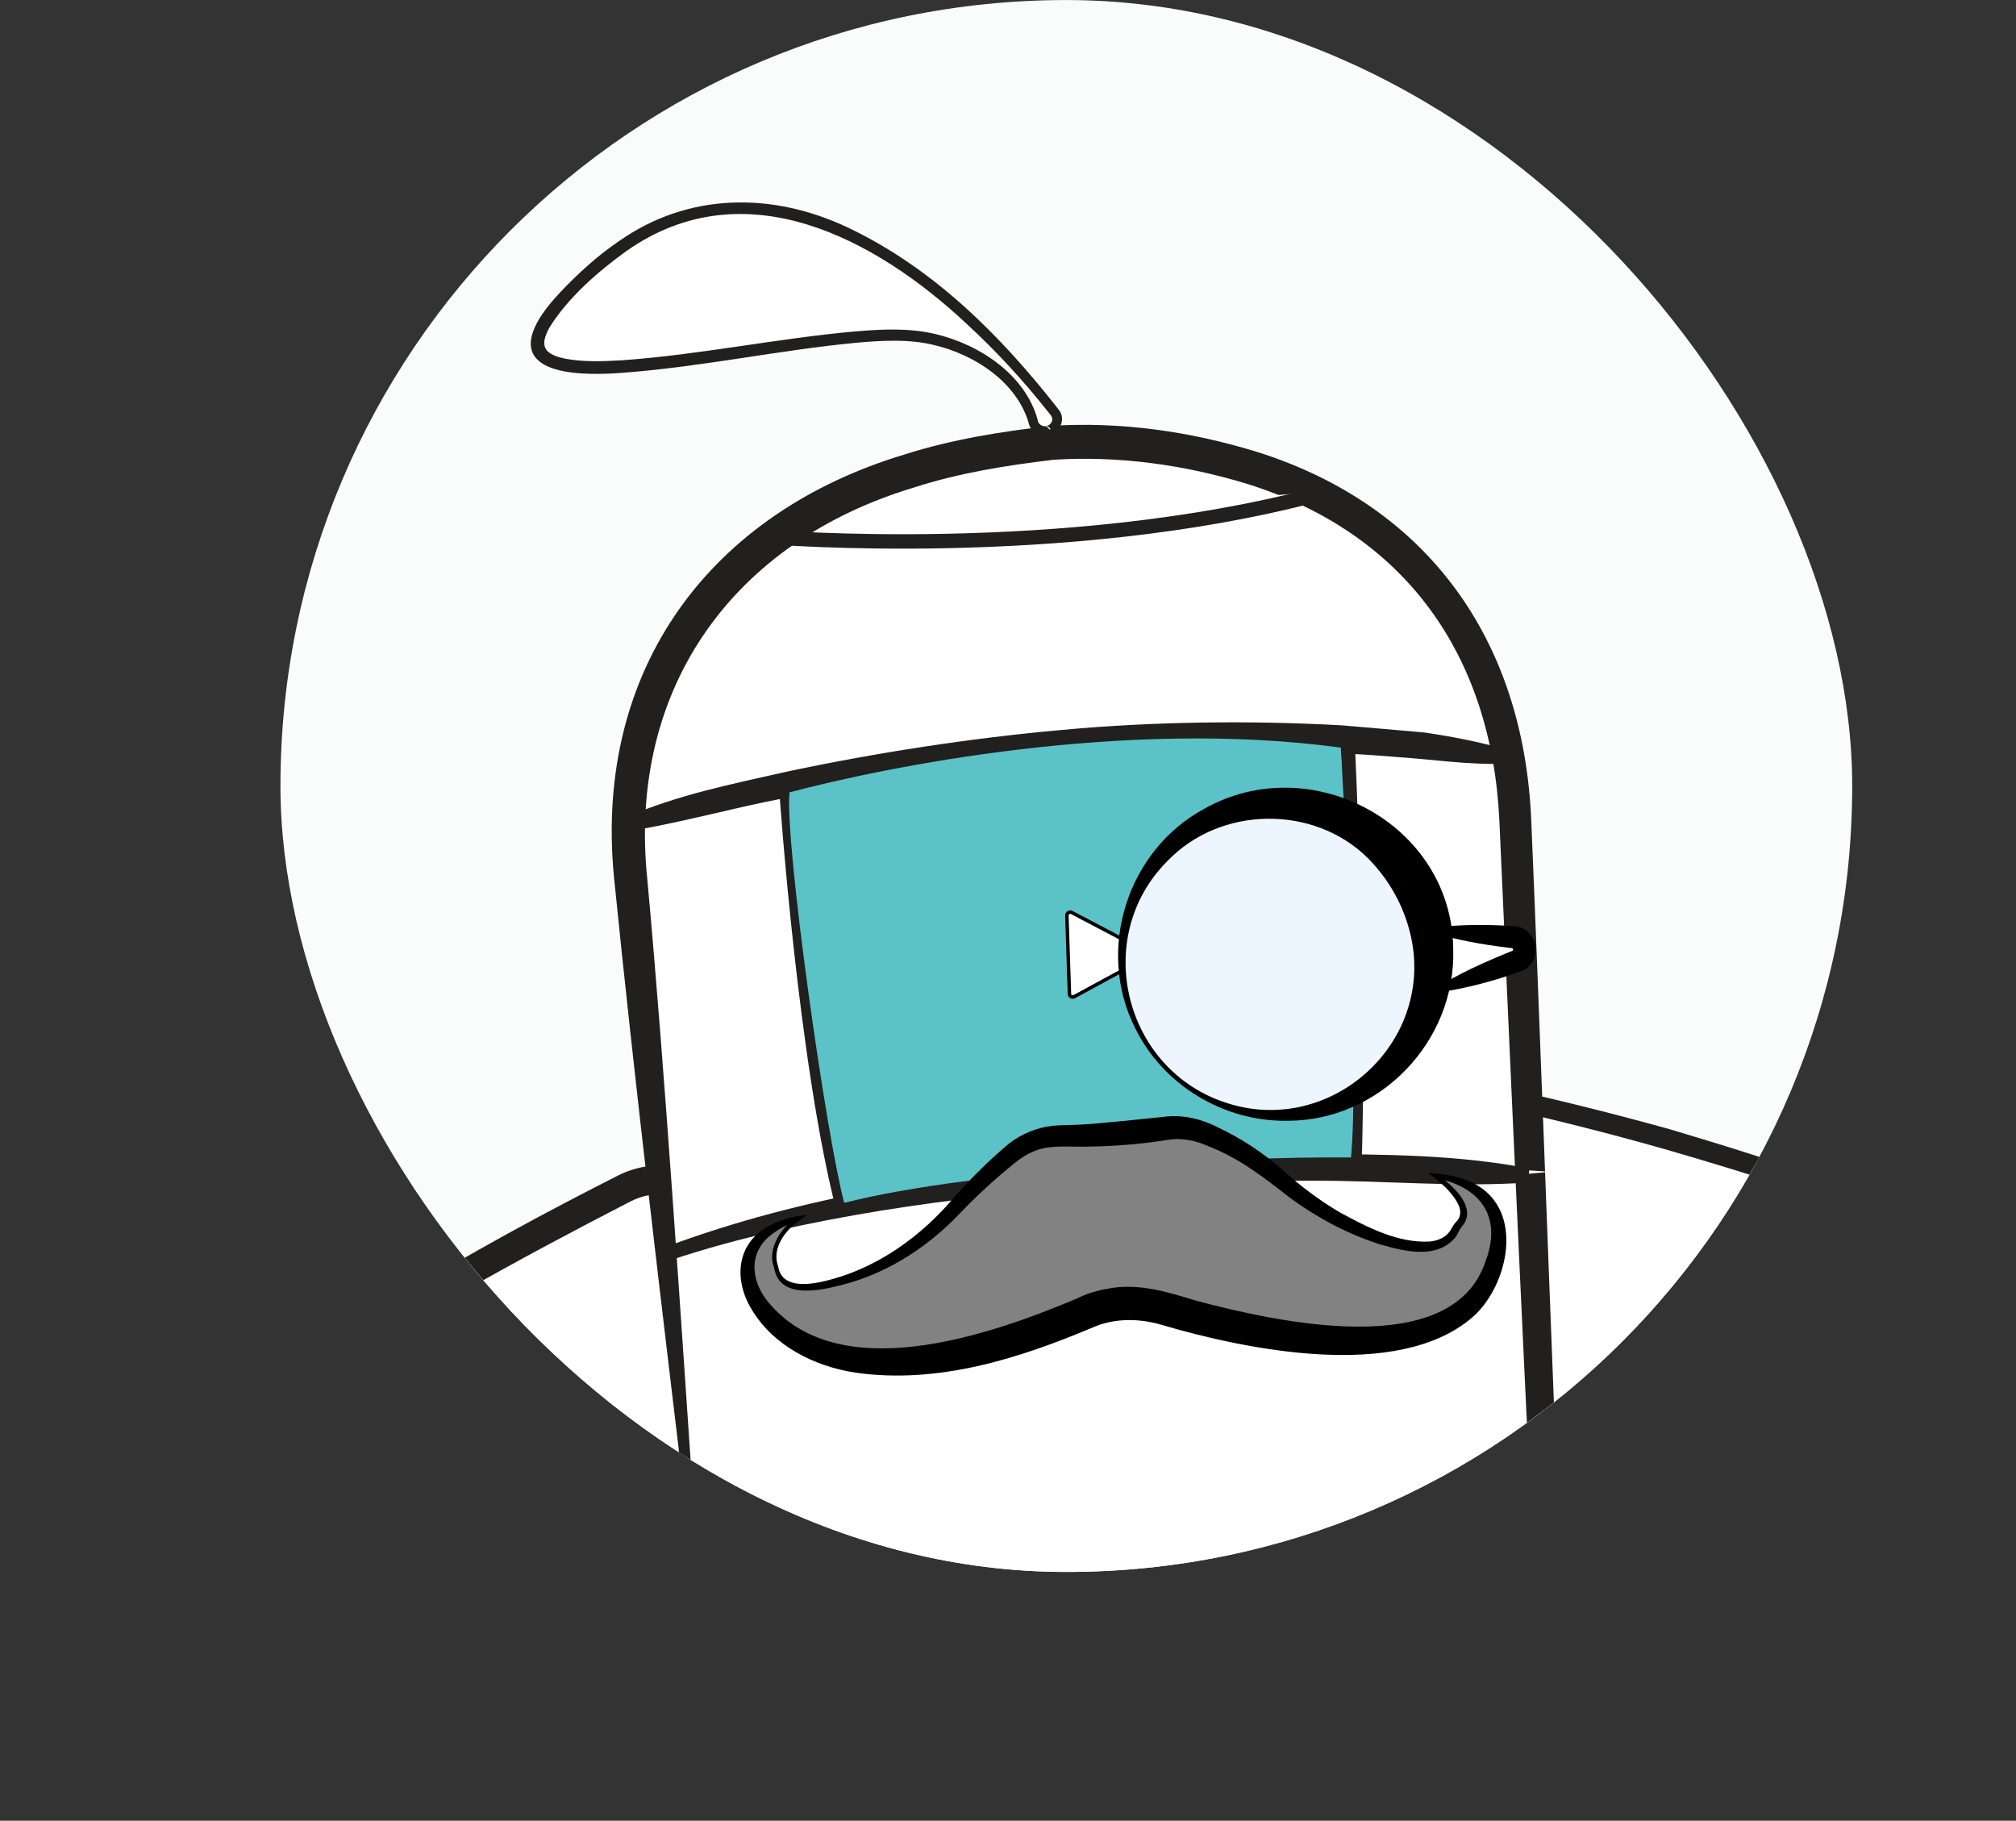 <svg xmlns="http://www.w3.org/2000/svg" fill="none" viewBox="-13.56 0.52 97.48 88.03">
<rect x="-13.56" y="0.52" width="97.48" height="88.03" fill="#333333" stroke="none"/>
<g clip-path="url(#clip0_1260_909)">
<rect y="0.522" width="76" height="76" rx="38" fill="#FAFBFB"/>
<path d="M53.651 59.416C52.003 56.281 54.748 52.625 58.174 53.382C67.663 55.488 81.795 59.347 83.065 63.917C83.065 63.917 85.459 70.293 79.064 77.271C76.77 79.769 73.082 80.563 70.201 79.155C67.94 78.048 65.419 75.945 62.173 72.119C58.928 68.293 56.03 63.953 53.649 59.42L53.648 59.417L53.651 59.416Z" fill="white"/>
<path d="M53.239 59.519C52.447 58.026 52.61 56.084 53.625 54.718C54.625 53.29 56.485 52.531 58.168 52.902C61.211 53.553 64.198 54.289 67.184 55.119C71.498 56.434 81.977 59.326 83.463 63.763C85.019 69.14 82.356 74.868 78.368 78.421C76.632 79.77 74.377 80.441 72.211 80.124C69.035 79.609 66.498 77.141 64.284 74.982C59.965 70.515 55.916 64.714 53.236 59.52L53.239 59.519ZM54.061 59.315C56.437 63.902 60.594 70.231 64.781 74.485C68.517 78.319 72.786 81.608 77.913 77.831C81.275 74.781 83.588 70.125 82.985 65.519C82.796 63.277 81.512 62.124 79.7 60.999C75.757 58.661 71.297 57.354 66.909 56.073C63.961 55.236 60.96 54.492 57.978 53.833C56.623 53.523 55.156 54.107 54.336 55.249C53.439 56.435 53.391 58.017 54.059 59.311L54.061 59.315Z" fill="#221F1F"/>
<mask id="mask0_1260_909" style="mask-type:luminance" maskUnits="userSpaceOnUse" x="-14" y="48" width="40" height="41">
<path d="M10.227 48.341L-13.562 73.283L1.913 88.551L25.702 63.609L10.227 48.341Z" fill="white"/>
</mask>
<g mask="url(#mask0_1260_909)">
<path d="M22.32 62.706C23.202 59.254 19.696 56.419 16.539 58.02C7.801 62.467 -5.045 69.794 -5.23 74.536C-5.23 74.536 -6.092 81.308 1.726 86.43C4.528 88.263 8.292 88.091 10.769 85.998C12.71 84.351 14.678 81.676 16.953 77.153C19.227 72.629 21.048 67.696 22.317 62.706L22.32 62.706Z" fill="white"/>
<path d="M21.716 62.715C22.043 61.334 21.682 59.9 20.561 59.012C19.554 58.177 18.096 58.002 16.921 58.612C14.194 60.014 11.44 61.482 8.756 63.01C4.782 65.332 0.761 67.721 -2.553 70.936C-4.058 72.469 -5.033 73.854 -4.725 76.057C-4.29 80.662 -1 84.595 2.964 86.687C5.226 87.698 8.031 87.555 10.097 86.091C12.146 84.524 13.635 82.331 14.938 80.094C17.953 75.007 20.621 67.312 21.72 62.718L21.716 62.715ZM22.915 62.696C21.323 69.158 16.278 82.236 10.479 86.65C8.202 88.236 5.161 88.455 2.662 87.362C-0.193 85.91 -2.608 83.616 -4.203 80.801C-5.1 79.132 -5.688 77.259 -5.753 75.341C-5.84 74.238 -5.506 73.024 -4.871 72.081C-1.159 66.515 10.24 60.445 16.331 57.351C19.824 55.606 23.889 58.89 22.908 62.697L22.915 62.696Z" fill="#221F1F"/>
</g>
<path d="M19.833 73.745L17.006 43.581C16.986 43.381 16.962 43.181 16.936 42.981C16.659 40.874 15.176 24.11 37.461 21.912C37.461 21.912 58.242 20.25 59.685 39.633L60.989 70.442C61.099 71.873 60.919 73.25 60.499 74.539C59.789 76.713 58.402 78.558 56.662 80.094C55.769 80.881 54.795 81.559 53.775 82.156C50.578 84.028 46.965 85.093 43.268 85.388L40.068 85.643C37.561 85.843 35.037 85.68 32.59 85.127C30.937 84.754 29.4 84.354 27.947 83.727C24.866 82.4 22.35 80.447 20.956 77.707C20.343 76.503 19.949 75.17 19.839 73.742H19.833V73.745Z" fill="white"/>
<path d="M19.672 74.04C18.495 64.218 17.105 52.673 16.125 42.896C15.162 32.826 20.815 25.307 30.186 22.492C32.473 21.76 34.87 21.383 37.236 21.112C40.63 20.895 44.007 21.376 47.257 22.38C55.444 24.978 60.075 31.409 60.475 40.067C60.828 48.264 61.261 60.4 61.588 68.631C61.675 70.567 61.835 72.66 61.185 74.535C59.298 80.338 53.544 83.679 48.05 85.165C45.39 85.924 42.33 85.999 39.59 86.213C33.423 86.491 25.245 84.629 21.459 79.27C20.332 77.662 19.642 75.739 19.512 73.772L19.992 74.05C19.912 74.101 19.755 74.098 19.675 74.047L19.672 74.04ZM19.995 73.447C19.922 73.392 19.768 73.389 19.692 73.437L20.172 73.715C20.915 81.776 29.909 84.842 36.77 85.181C38.373 85.338 40.693 85.015 42.313 84.914C49.051 84.523 57.664 81.18 59.941 74.142C60.525 72.412 60.331 70.513 60.241 68.712C59.848 60.471 59.301 48.37 58.938 40.159C58.548 32.161 54.358 26.308 46.77 23.923C43.76 22.997 40.52 22.546 37.376 22.75C35.123 23.018 32.809 23.387 30.659 24.083C21.969 26.684 16.765 33.728 17.742 43.055C18.605 52.484 19.338 63.93 19.992 73.447H19.995Z" fill="#221F1F"/>
<path d="M37.011 21.34C37.47 21.305 37.712 20.818 37.445 20.472C34.909 17.172 24.576 5.077 15.159 13.496C5.563 22.074 23.865 16.466 30.132 16.73C32.063 16.812 33.906 17.565 35.206 18.901C35.764 19.477 36.226 20.152 36.393 20.909C36.453 21.18 36.719 21.364 37.014 21.344V21.34H37.011Z" fill="white"/>
<path d="M36.779 21.349C36.791 21.301 36.844 21.195 36.942 21.152C37.027 21.11 37.065 21.121 37.132 21.087C37.34 20.981 37.38 20.721 37.217 20.559L37.148 20.47C35.94 18.938 34.605 17.485 33.152 16.152C28.785 12.072 22.451 8.65 16.746 12.646C15.328 13.665 13.877 14.94 12.987 16.39C12.797 16.76 12.623 17.176 12.91 17.496C13.135 17.704 13.441 17.795 13.789 17.866C14.686 18.029 15.613 17.992 16.531 17.938C20.286 17.671 24.022 16.881 27.791 16.544C29.07 16.436 30.391 16.368 31.655 16.667C33.845 17.18 35.991 18.654 36.599 20.762L36.624 20.872C36.657 21.028 36.823 21.141 36.993 21.13C36.993 21.126 36.77 21.359 36.777 21.342L37.007 21.558C36.969 21.558 36.9 21.548 36.847 21.496C36.791 21.446 36.777 21.383 36.777 21.351L36.779 21.349ZM37.243 21.331C37.243 21.299 37.229 21.236 37.176 21.186C37.12 21.137 37.053 21.123 37.018 21.123C37.018 21.128 37.255 21.338 37.248 21.344V21.552L37.032 21.561C36.698 21.587 36.358 21.405 36.221 21.117C35.702 19.076 33.634 17.658 31.525 17.182C30.343 16.91 29.098 16.981 27.851 17.091C24.073 17.451 20.39 18.254 16.582 18.541C14.804 18.684 11.005 18.76 12.41 16.117C12.723 15.548 13.135 15.076 13.557 14.62C14.419 13.719 15.332 12.88 16.38 12.172C19.72 9.83 23.769 9.791 27.425 11.516C31.573 13.479 34.821 16.747 37.54 20.208L37.609 20.299L37.644 20.344C37.985 20.768 37.714 21.437 37.155 21.539C37.143 21.543 37.185 21.53 37.203 21.513C37.259 21.474 37.275 21.375 37.248 21.331H37.243Z" fill="#221F1F"/>
<path d="M24.442 26.355C24.442 26.355 37.277 27.566 49.474 24.354L24.442 26.355Z" fill="white"/>
<path d="M23.696 26.488C23.696 26.488 37.834 27.664 50.032 24.453" stroke="#221F1F" stroke-width="0.697" stroke-miterlimit="10"/>
<path d="M16.776 40.379C16.776 40.379 38.014 33.627 59.243 37.113L16.776 40.379Z" fill="white"/>
<path d="M16.676 40.053C19.179 38.948 21.829 38.432 24.466 37.832C28.843 36.906 33.344 36.211 37.794 35.811C42.204 35.404 46.855 35.346 51.282 35.587C52.135 35.661 54.489 35.858 55.322 35.936C56.662 36.136 57.995 36.384 59.295 36.777L59.189 37.445C57.419 37.51 55.622 37.222 53.862 37.113C45.031 36.377 36.054 37.045 27.33 38.538C25.816 38.819 23.586 39.243 22.096 39.592C20.363 39.989 18.633 40.41 16.876 40.705L16.676 40.057V40.053Z" fill="#221F1F"/>
<path d="M18.779 61.115C22.57 59.721 37.167 55.482 61.402 57.174L18.779 61.115Z" fill="white"/>
<path d="M18.666 60.796C25.287 58.327 32.34 57.283 39.341 56.686C42.848 56.425 46.365 56.292 49.878 56.316C53.389 56.333 56.915 56.347 60.389 57.015L60.342 57.693C56.839 57.941 53.368 57.588 49.872 57.608C42.908 57.554 35.924 57.947 29.043 59.053C25.61 59.616 22.19 60.342 18.893 61.437L18.666 60.8V60.796Z" fill="#221F1F"/>
<path d="M51.914 57.161C52.231 49.625 51.605 36.54 51.605 36.54C51.605 36.54 33.817 35.16 24.489 39.006C24.489 39.006 25.393 52.077 27.279 59.199" stroke="#221F1F" stroke-width="0.697" stroke-miterlimit="10"/>
<path d="M24.613 38.83C24.38 41.268 26.377 55.37 27.26 58.677C33.604 57.062 46.098 56.425 51.766 56.483C52.139 52.345 51.559 41.834 51.285 36.879L51.272 36.666C40.755 35.238 29.207 37.615 24.613 38.83Z" fill="#5BC2C7"/>
<path d="M38.151 48.573L38.027 44.785C38.027 44.663 38.151 44.581 38.257 44.636L41.864 46.531C41.978 46.589 41.978 46.755 41.864 46.816L38.381 48.709C38.277 48.763 38.154 48.692 38.147 48.573H38.151Z" fill="white" stroke="black" stroke-width="0.167"/>
<path d="M55.688 45.487L59.597 45.829C60.242 45.886 60.362 46.781 59.752 47.003L55.861 48.425" fill="white"/>
<path d="M55.696 45.382C57.032 45.205 58.348 45.217 59.679 45.298C60.769 45.389 61.075 46.917 60.109 47.429C58.724 47.949 57.362 48.302 55.894 48.521L55.821 48.324C57.002 47.571 58.307 47.001 59.581 46.485C59.609 46.462 59.599 46.406 59.581 46.38C59.559 46.354 59.46 46.353 59.416 46.348C58.148 46.19 56.904 45.984 55.675 45.591L55.694 45.382L55.696 45.382Z" fill="black"/>
<path d="M48.664 54.423C52.82 54.178 55.991 50.609 55.745 46.453C55.5 42.297 51.932 39.127 47.776 39.372C43.619 39.617 40.449 43.186 40.694 47.342C40.94 51.498 44.508 54.668 48.664 54.423Z" fill="#EDF6FF"/>
<path d="M54.783 46.51C54.579 44.8 53.783 43.215 52.572 42.001C49.966 39.427 45.458 39.469 42.884 42.155C39.192 45.853 40.796 52.307 45.807 53.864C50.55 55.371 55.325 51.393 54.785 46.51L54.783 46.51ZM56.708 46.396C56.85 50.9 53.126 54.722 48.68 54.709C45.599 54.755 42.677 52.977 41.334 50.237C39.412 46.461 40.943 41.623 44.687 39.615C49.834 36.723 56.652 40.361 56.708 46.396Z" fill="black"/>
<path d="M42.822 55.072C41.681 55.222 39.591 55.456 37.798 55.436C36.915 55.425 36.055 55.719 35.373 56.28C34.643 56.879 33.639 57.782 32.53 58.999C31.119 60.546 29.354 61.739 27.359 62.373C25.72 62.893 24.12 63.051 23.965 61.766C23.965 61.766 23.415 60.586 25.076 59.416C25.076 59.416 21.738 60.072 22.782 62.916C22.782 62.916 25.119 69.879 38.828 64.035C38.828 64.035 40.451 63.1 42.8 63.8C42.8 63.8 56.851 68.425 58.684 61.604C58.684 61.604 60.076 57.956 55.846 57.366C55.846 57.366 57.83 58.747 57.02 59.667C56.925 59.776 56.84 59.892 56.779 60.023C56.557 60.494 55.651 61.531 52.159 59.984C50.731 59.351 49.425 58.48 48.241 57.463C47.474 56.805 46.258 55.931 44.641 55.292C44.063 55.064 43.436 54.994 42.82 55.075L42.822 55.072Z" fill="#828282"/>
<path d="M42.897 55.632C41.532 55.854 40.153 55.952 38.772 55.962C37.941 55.969 37.069 55.859 36.298 56.244C36.022 56.366 35.764 56.542 35.532 56.732C34.572 57.496 33.665 58.336 32.814 59.225C31.372 60.737 29.567 61.932 27.559 62.533C26.42 62.848 24.113 63.5 23.863 61.778C23.558 61.06 24.059 60.059 24.734 59.547L25.019 59.329L25.099 59.517C24.669 59.654 24.244 59.853 23.884 60.111C22.671 60.921 22.677 62.272 23.501 63.368C26.889 67.67 34.313 65.073 38.517 63.3L38.431 63.343C38.923 63.081 39.439 62.929 39.978 62.832C41.458 62.531 42.901 62.985 44.305 63.416C48.057 64.404 56.666 66.39 58.273 61.494C59.086 59.346 58.019 57.893 55.833 57.472C55.829 57.472 55.906 57.283 55.906 57.281C56.242 57.513 56.553 57.771 56.834 58.076C57.192 58.464 57.556 59.046 57.286 59.589C57.234 59.699 57.143 59.797 57.099 59.86C56.972 60.023 56.926 60.208 56.791 60.373C55.873 61.422 54.32 61.012 53.168 60.684C51.616 60.19 50.162 59.414 48.845 58.457C47.62 57.498 46.388 56.532 44.928 55.964C44.288 55.672 43.597 55.511 42.897 55.635L42.897 55.632ZM42.749 54.513C43.643 54.401 44.549 54.624 45.341 55.033C46.463 55.565 47.504 56.246 48.434 57.066C49.307 57.853 50.231 58.558 51.246 59.148C52.563 59.861 54.033 60.628 55.566 60.548C55.925 60.514 56.267 60.383 56.483 60.129C56.607 59.988 56.682 59.776 56.813 59.638C57.095 59.376 57.108 59.06 56.937 58.724C56.621 58.105 56.04 57.642 55.492 57.23L55.861 57.265C56.901 57.336 58.013 57.662 58.682 58.548C59.918 60.191 59.07 63.018 57.58 64.256C53.987 67.285 46.693 65.784 42.56 64.561C41.51 64.26 40.326 64.248 39.314 64.686C35.718 66.205 31.808 67.451 27.827 66.889C25.842 66.593 23.847 65.605 22.788 63.834C21.895 62.377 22.046 60.599 23.671 59.767C24.225 59.464 24.847 59.329 25.463 59.25C25.339 59.352 24.995 59.605 24.865 59.709C24.274 60.185 23.774 60.99 24.069 61.753C24.212 62.75 25.377 62.664 26.141 62.499C28.778 61.928 31.045 60.284 32.734 58.223C33.514 57.374 34.342 56.549 35.232 55.808C35.84 55.336 36.577 55.038 37.342 54.951C37.799 54.904 38.278 54.923 38.733 54.89C39.637 54.849 41.817 54.605 42.745 54.515L42.749 54.513Z" fill="black"/>
</g>
<defs>
<clipPath id="clip0_1260_909">
<rect y="0.522" width="76" height="76" rx="38" fill="white"/>
</clipPath>
</defs>
</svg>
